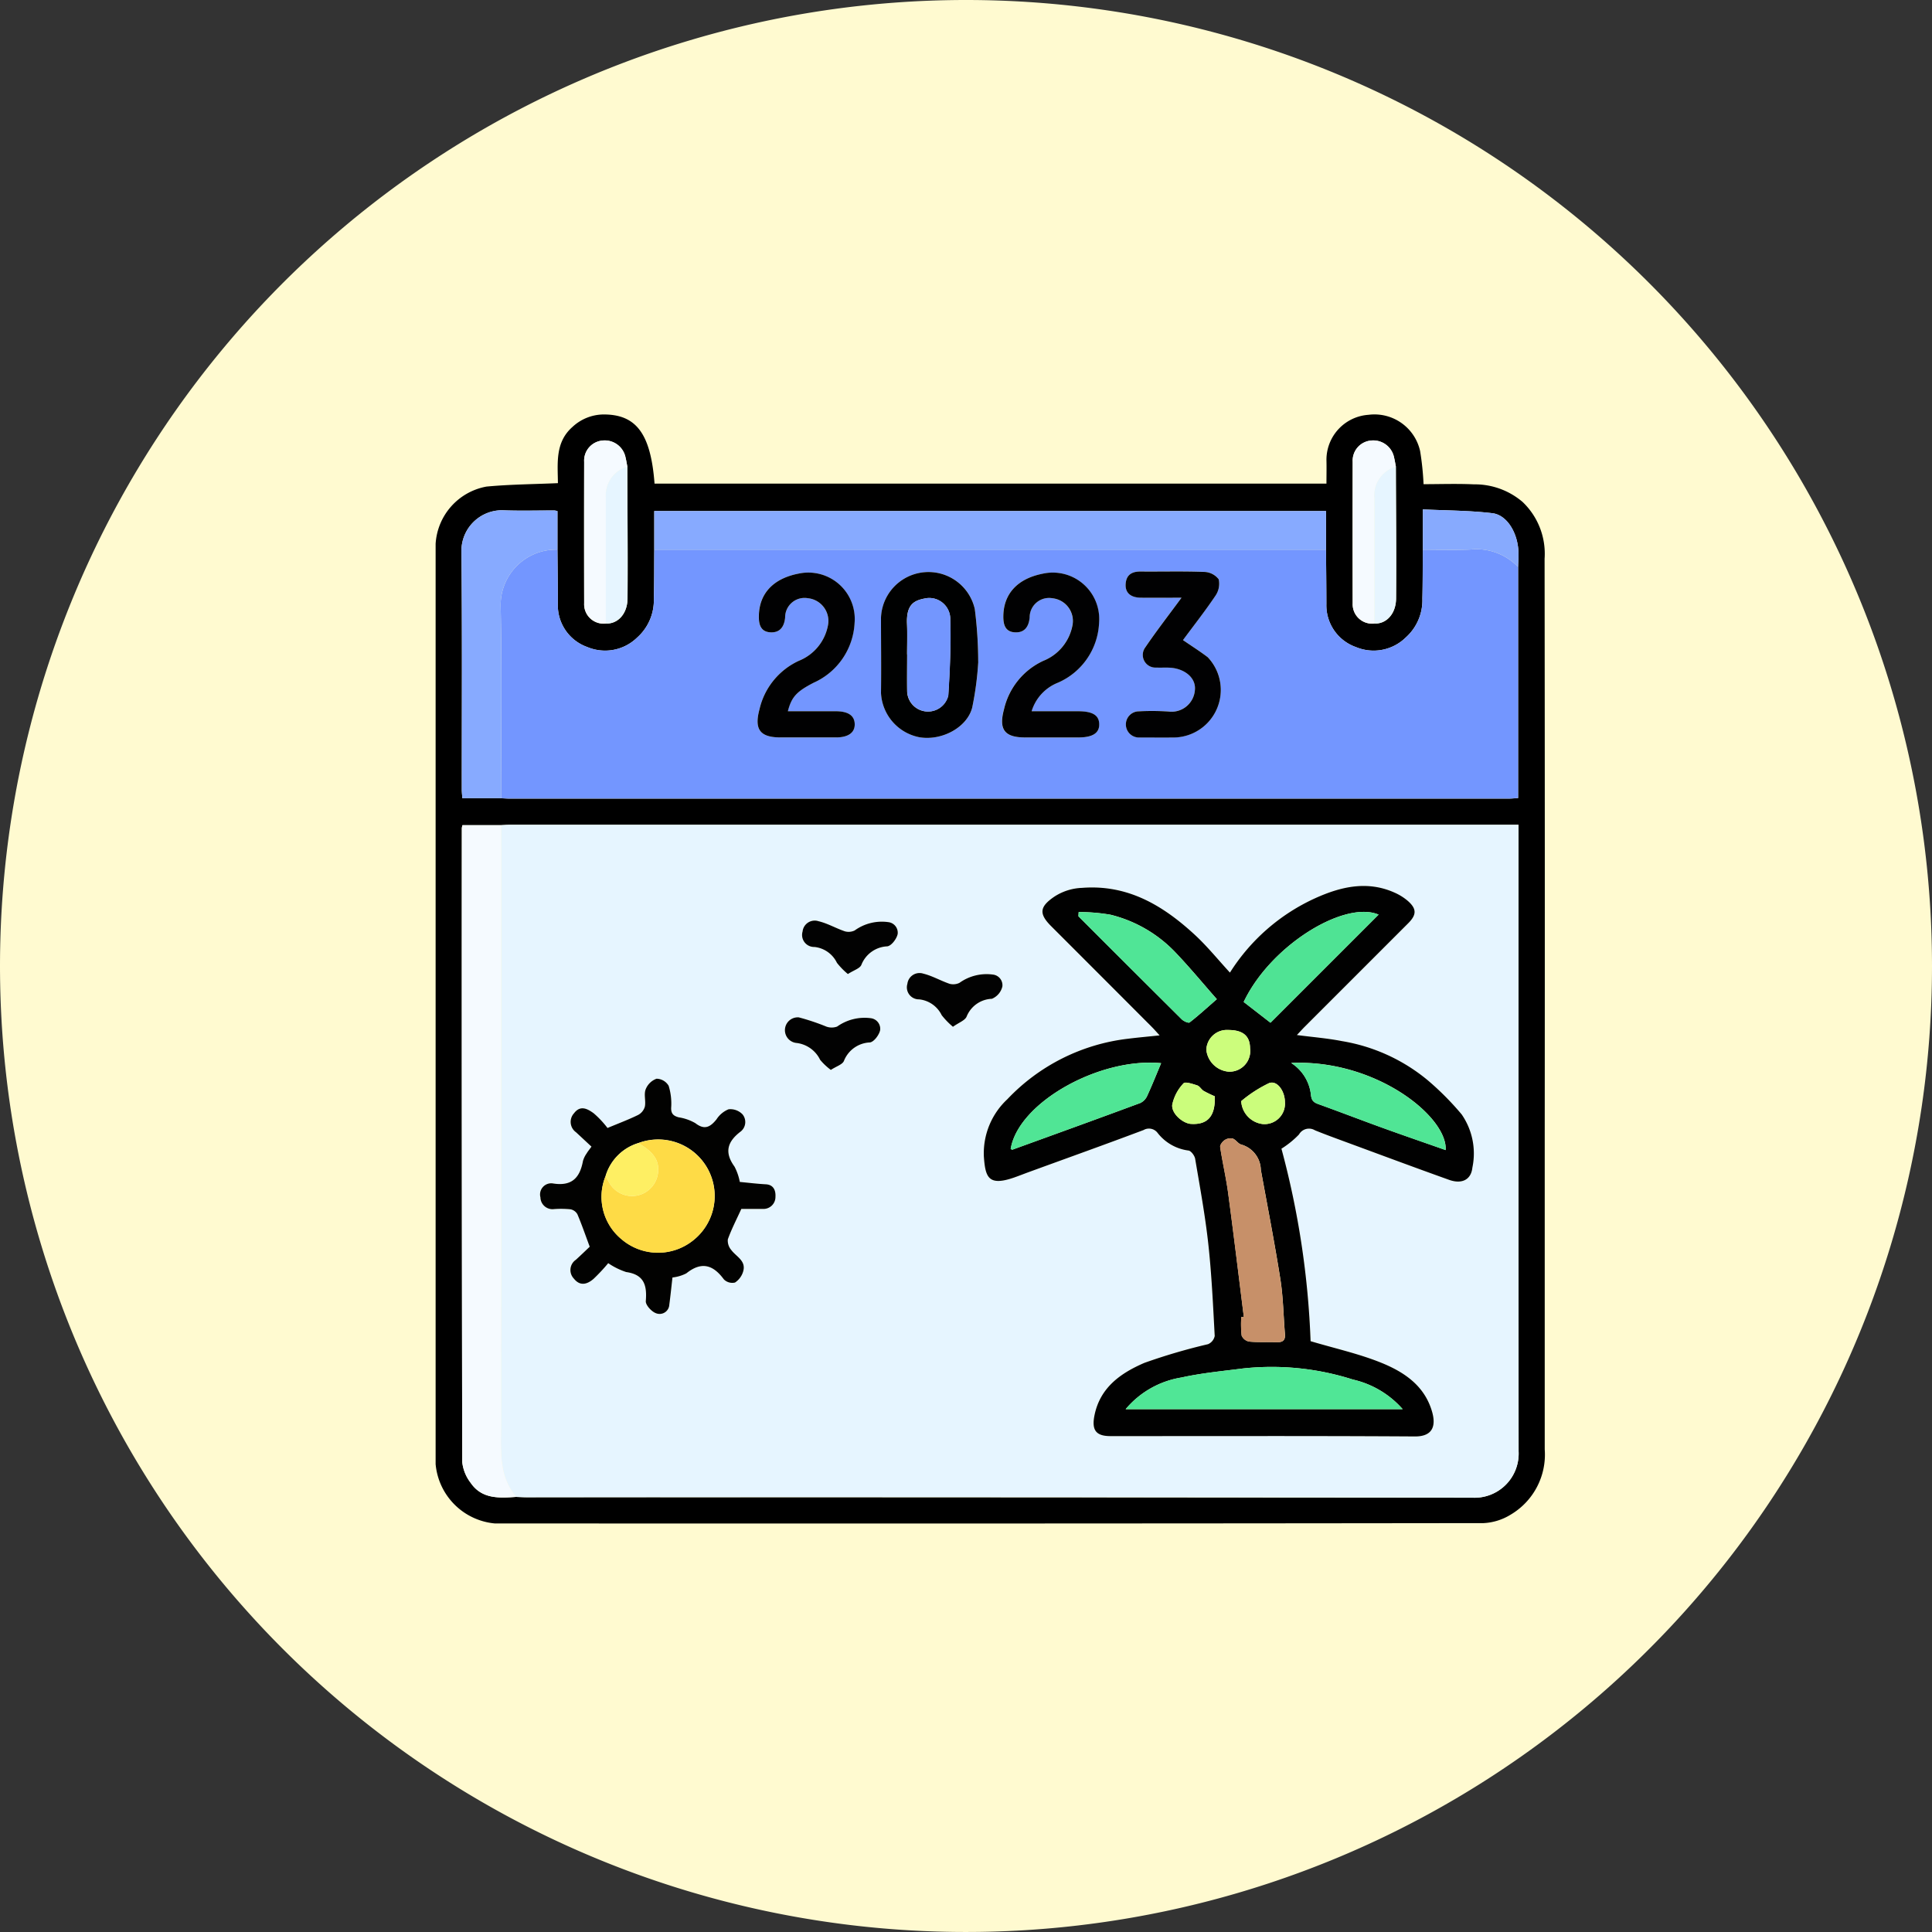 <svg xmlns="http://www.w3.org/2000/svg" width="169.179" height="169.178" viewBox="0 0 169.179 169.178">
  <rect x="0" y="0" width="169.179" height="169.178" fill="#333333" stroke="none"/>
  <g id="Grupo_1069955" data-name="Grupo 1069955" transform="translate(1078.105 -6011.887)">
    <path id="Trazado_275345" data-name="Trazado 275345" d="M1125.074,90.251a84.589,84.589,0,1,1-84.589-84.589,84.589,84.589,0,0,1,84.589,84.589" transform="translate(-2034 6006.225)" fill="#fffad0"/>
    <g id="Grupo_257441" data-name="Grupo 257441" transform="translate(-2215 -10894.085)">
      <path id="Trazado_275346" data-name="Trazado 275346" d="M1004.75,47.963c-.017-1.76-.252-3.569,1.272-4.914a4.037,4.037,0,0,1,2.679-1.094c2.909-.025,4.178,1.683,4.51,6.055h58.837c0-.686.018-1.377,0-2.066a3.951,3.951,0,0,1,3.676-3.959,4.094,4.094,0,0,1,4.527,3.181,24.678,24.678,0,0,1,.3,2.893c1.445,0,2.934-.054,4.417.015a6.436,6.436,0,0,1,4.259,1.545,6.263,6.263,0,0,1,1.923,4.969q.031,25.282.012,50.565,0,13.716,0,27.432a6.108,6.108,0,0,1-3.018,5.729,4.969,4.969,0,0,1-2.339.721q-43.3.054-86.6.027a5.729,5.729,0,0,1-5.164-5.2q0-40.289,0-80.578a5.433,5.433,0,0,1,4.457-5.015c2.038-.191,4.093-.206,6.254-.3m6.079-1.435c-.052-.267-.093-.536-.157-.8a1.858,1.858,0,0,0-2.048-1.49,1.765,1.765,0,0,0-1.578,1.861q-.014,6.192,0,12.384a1.7,1.7,0,0,0,1.9,1.774c1.027.055,1.889-.829,1.9-2.191.029-3.846-.008-7.692-.019-11.538m65.418,13.729c1.028.055,1.889-.829,1.9-2.191.028-3.846-.008-7.692-.019-11.538-.052-.267-.094-.536-.157-.8a1.86,1.86,0,0,0-2.049-1.49,1.764,1.764,0,0,0-1.577,1.861q-.015,6.192,0,12.384a1.7,1.7,0,0,0,1.9,1.774m-76.476,15.3c.254.011.508.031.763.031q43.732,0,87.465,0c.275,0,.549-.031.835-.048V55.317c.011-.443.046-.886.029-1.328-.064-1.661-.994-3.234-2.289-3.389-2.009-.24-4.048-.234-6.088-.333v3.526c-.01,1.428,0,2.857-.037,4.284a4.374,4.374,0,0,1-1.466,3.417,4.02,4.02,0,0,1-4.359.826,3.874,3.874,0,0,1-2.58-3.767c0-1.586-.022-3.173-.033-4.76V50.409h-58.823v3.384c-.011,1.428,0,2.856-.038,4.284a4.372,4.372,0,0,1-1.465,3.417,4.021,4.021,0,0,1-4.36.826,3.873,3.873,0,0,1-2.579-3.767c0-1.586-.022-3.173-.034-4.76V50.415a1.71,1.71,0,0,0-.268-.055c-1.529,0-3.06.044-4.586-.019a3.558,3.558,0,0,0-3.556,3.545c.072,6.975.029,13.951.032,20.927,0,.243.03.486.048.745Zm1.34,61.182c.318.01.636.029.953.029q41.389,0,82.778.038a3.867,3.867,0,0,0,4.034-4.063q-.025-26.955-.009-53.911v-.949H1088q-43.731,0-87.462,0c-.254,0-.508.02-.762.03H996.39a1.7,1.7,0,0,0-.054.255q0,27.751.034,55.5a3.6,3.6,0,0,0,.74,1.835c.984,1.437,2.507,1.334,4,1.229" transform="translate(181 16900.311)"/>
      <path id="Trazado_275347" data-name="Trazado 275347" d="M999.771,77.916c.254-.01.508-.03.762-.03h88.333v.948q0,26.957.009,53.911a3.867,3.867,0,0,1-4.034,4.063q-41.388-.083-82.777-.037c-.318,0-.636-.02-.954-.03-1.531-1.771-1.347-3.912-1.346-6.037q.021-26.393.007-52.787m68.334,28.329a7.981,7.981,0,0,0,1.532-1.241,1.006,1.006,0,0,1,1.4-.366c.882.36,1.778.685,2.671,1.014,3.022,1.113,6.039,2.239,9.072,3.323,1.12.4,1.93,0,2.041-1.073a6.016,6.016,0,0,0-.937-4.654,25.032,25.032,0,0,0-2.982-3,15.809,15.809,0,0,0-7.5-3.419c-1.265-.249-2.558-.349-3.949-.532.277-.293.482-.522.7-.739q4.525-4.528,9.054-9.056c.741-.741.746-1.264-.049-1.958a4.661,4.661,0,0,0-1.167-.723c-2.377-1.061-4.69-.514-6.9.48a17.288,17.288,0,0,0-7.5,6.53c-1.032-1.12-1.98-2.3-3.081-3.315-2.771-2.554-5.851-4.415-9.853-4.107a4.761,4.761,0,0,0-2.431.763c-1.3.884-1.387,1.494-.294,2.589q4.391,4.395,8.781,8.789c.228.228.439.473.72.777-1.033.109-1.9.185-2.759.293a17.31,17.31,0,0,0-10.577,5.3,6.465,6.465,0,0,0-2.054,5.02c.13,1.807.387,2.618,2.643,1.835.435-.151.862-.322,1.294-.48,3.352-1.221,6.711-2.422,10.049-3.681a.947.947,0,0,1,1.234.261,4.067,4.067,0,0,0,2.694,1.534c.226.025.541.447.588.724.42,2.474.876,4.947,1.149,7.439.294,2.682.419,5.382.563,8.078a.992.992,0,0,1-.588.719A51.689,51.689,0,0,0,1056.1,125c-2.015.875-3.856,2.116-4.361,4.571-.263,1.277.088,1.84,1.387,1.841,8.888,0,17.777-.028,26.665.029,1.6.011,1.847-.965,1.511-2.147-.662-2.328-2.5-3.522-4.529-4.335-1.925-.769-3.975-1.223-6.115-1.859a75.073,75.073,0,0,0-2.553-16.859m-58.957,10.034a6.187,6.187,0,0,0,1.577.78c1.577.223,1.831,1.168,1.718,2.543-.028.343.5.921.889,1.061a.848.848,0,0,0,1.169-.744c.107-.8.188-1.607.277-2.383a3.458,3.458,0,0,0,1.213-.362c1.327-1.06,2.341-.759,3.289.528a1.043,1.043,0,0,0,.973.277,1.739,1.739,0,0,0,.72-.986c.264-.927-.615-1.281-1.048-1.868a1.256,1.256,0,0,1-.3-.925c.318-.887.756-1.73,1.183-2.668h1.9a1.048,1.048,0,0,0,1.088-1.057c.028-.475-.113-1.064-.85-1.1s-1.493-.133-2.272-.206a4.785,4.785,0,0,0-.464-1.342c-.917-1.264-.622-2.2.561-3.089a1.063,1.063,0,0,0,.14-1.489,1.48,1.48,0,0,0-1.223-.443,2.3,2.3,0,0,0-1.056.882c-.542.674-1.043.961-1.853.331a4.232,4.232,0,0,0-1.459-.509c-.437-.121-.671-.3-.658-.827a5.265,5.265,0,0,0-.22-1.934,1.252,1.252,0,0,0-1.058-.619,1.615,1.615,0,0,0-.956.936c-.165.449.028,1.018-.069,1.509a1.2,1.2,0,0,1-.588.727c-.822.4-1.684.724-2.683,1.141a8.4,8.4,0,0,0-1.215-1.291c-.5-.365-1.146-.757-1.713-.005a1.115,1.115,0,0,0,.171,1.667c.444.409.885.822,1.354,1.258-.18.25-.32.415-.427.6a2.208,2.208,0,0,0-.32.664c-.275,1.489-.994,2.231-2.651,1.955a.978.978,0,0,0-1.071,1.222,1.057,1.057,0,0,0,1.2,1.027,8.318,8.318,0,0,1,1.43.019.889.889,0,0,1,.606.43c.38.894.7,1.815,1.08,2.848-.335.316-.768.737-1.214,1.144a1.085,1.085,0,0,0-.173,1.648c.551.694,1.177.493,1.72.026a16.14,16.14,0,0,0,1.281-1.372m20.994-25.324c.525-.339,1.039-.483,1.175-.793a2.56,2.56,0,0,1,2.273-1.63c.36-.045.83-.666.909-1.087a.932.932,0,0,0-.823-1.033,4.056,4.056,0,0,0-2.94.73,1.223,1.223,0,0,1-.859.076c-.78-.262-1.511-.7-2.3-.885a1.069,1.069,0,0,0-1.4.9,1.052,1.052,0,0,0,1.04,1.354,2.472,2.472,0,0,1,1.967,1.387,6.363,6.363,0,0,0,.961.984m9.2,4.619c.53-.379,1.063-.556,1.2-.895a2.481,2.481,0,0,1,2.214-1.557,1.549,1.549,0,0,0,.916-1.083.938.938,0,0,0-.818-1.037,4.081,4.081,0,0,0-2.94.725,1.245,1.245,0,0,1-.859.083c-.78-.262-1.51-.695-2.3-.889a1.071,1.071,0,0,0-1.4.891,1.051,1.051,0,0,0,1.033,1.359,2.482,2.482,0,0,1,1.969,1.384,6.74,6.74,0,0,0,.99,1.019m-10.7,3.775c.491-.32,1.007-.468,1.143-.78a2.556,2.556,0,0,1,2.276-1.625c.359-.046.826-.671.9-1.093a.939.939,0,0,0-.828-1.03,4.144,4.144,0,0,0-2.941.733,1.385,1.385,0,0,1-.928.009,19.787,19.787,0,0,0-2.425-.813,1.125,1.125,0,0,0-.251,2.235,2.642,2.642,0,0,1,2.115,1.48,5.342,5.342,0,0,0,.937.884" transform="translate(181 16900.311)" fill="#e6f5ff"/>
      <path id="Trazado_275348" data-name="Trazado 275348" d="M1072.01,53.793c.012,1.587.032,3.173.033,4.76a3.875,3.875,0,0,0,2.581,3.767,4.018,4.018,0,0,0,4.358-.826,4.365,4.365,0,0,0,1.466-3.417c.036-1.427.027-2.856.038-4.284,1.389,0,2.78.049,4.165-.011a5.033,5.033,0,0,1,4.182,1.535V75.54c-.285.017-.56.048-.834.048q-43.733,0-87.465,0c-.255,0-.509-.02-.763-.031,0-5.6.083-11.212-.034-16.814a4.847,4.847,0,0,1,4.974-4.951c.013,1.587.033,3.174.034,4.76a3.875,3.875,0,0,0,2.58,3.767,4.021,4.021,0,0,0,4.36-.826,4.375,4.375,0,0,0,1.465-3.417c.037-1.428.027-2.856.038-4.284h58.822m-30.452,9.819a36.639,36.639,0,0,0-.3-4.623,4.16,4.16,0,0,0-8.213.759c-.006,2.2.025,4.4,0,6.594a4.16,4.16,0,0,0,3.336,3.872c1.952.349,4.2-.832,4.649-2.586a27.866,27.866,0,0,0,.532-4.016m-16.683,4.33c.327-1.261.767-1.723,2.252-2.493a6.071,6.071,0,0,0,3.591-5.255,4.066,4.066,0,0,0-4.917-4.3c-2.25.439-3.444,1.78-3.468,3.719-.008.743.159,1.368,1.005,1.42s1.225-.474,1.3-1.29a1.7,1.7,0,0,1,2-1.695,2,2,0,0,1,1.759,2.332,4.166,4.166,0,0,1-2.552,3.144,6.2,6.2,0,0,0-3.457,4.274c-.471,1.756.07,2.439,1.851,2.439,1.623,0,3.246,0,4.871,0,1.058,0,1.638-.425,1.622-1.168s-.57-1.123-1.664-1.125c-1.394,0-2.787,0-4.2,0m21.351,0a3.911,3.911,0,0,1,2.312-2.5,6,6,0,0,0,3.593-5.246,4.067,4.067,0,0,0-4.92-4.3c-2.246.438-3.441,1.781-3.464,3.721-.008.743.161,1.368,1.005,1.418s1.226-.476,1.3-1.292a1.7,1.7,0,0,1,2-1.692,2,2,0,0,1,1.756,2.333,4.168,4.168,0,0,1-2.553,3.143,6.206,6.206,0,0,0-3.456,4.275c-.47,1.755.071,2.437,1.853,2.437h4.681c1.25,0,1.832-.378,1.812-1.171s-.586-1.123-1.859-1.124h-4.066M1059.353,58c-1.139,1.55-2.2,2.909-3.159,4.33a1.11,1.11,0,0,0,.963,1.782c.381.017.765-.009,1.145.009,1.305.061,2.309.869,2.23,1.906a2.049,2.049,0,0,1-2.314,1.934,21.691,21.691,0,0,0-2.576-.018,1.147,1.147,0,1,0,.035,2.293c1.017-.007,2.036.007,3.054,0a4.166,4.166,0,0,0,2.923-7.03c-.686-.521-1.417-.983-2.169-1.5.926-1.25,1.926-2.52,2.823-3.856a1.859,1.859,0,0,0,.307-1.465,1.653,1.653,0,0,0-1.276-.649c-1.844-.072-3.691-.019-5.537-.035-.78-.007-1.286.279-1.338,1.1-.048.757.44,1.186,1.338,1.193,1.133.009,2.266,0,3.551,0" transform="translate(181 16900.311)" fill="#7396ff"/>
      <path id="Trazado_275349" data-name="Trazado 275349" d="M1072.01,53.793h-58.823V50.41h58.823Z" transform="translate(181 16900.311)" fill="#87aaff"/>
      <path id="Trazado_275350" data-name="Trazado 275350" d="M999.772,77.916q0,26.394-.007,52.787c0,2.124-.185,4.265,1.346,6.037-1.494.1-3.017.207-4-1.23a3.6,3.6,0,0,1-.74-1.834q-.06-27.753-.034-55.506a1.724,1.724,0,0,1,.054-.254Z" transform="translate(181 16900.311)" fill="#f5faff"/>
      <path id="Trazado_275351" data-name="Trazado 275351" d="M1004.712,53.793a4.848,4.848,0,0,0-4.975,4.951c.117,5.6.035,11.209.034,16.815h-3.389c-.018-.26-.048-.5-.049-.746,0-6.976.041-13.952-.032-20.927a3.558,3.558,0,0,1,3.557-3.544c1.526.063,3.057.014,4.586.018a1.841,1.841,0,0,1,.268.055Z" transform="translate(181 16900.311)" fill="#87aaff"/>
      <path id="Trazado_275352" data-name="Trazado 275352" d="M1076.247,60.257a1.7,1.7,0,0,1-1.9-1.774q-.012-6.192,0-12.384a1.766,1.766,0,0,1,1.578-1.861,1.858,1.858,0,0,1,2.048,1.49c.064.264.106.533.157.8a2.607,2.607,0,0,0-1.876,2.737q-.012,5.5,0,10.992" transform="translate(181 16900.311)" fill="#f5faff"/>
      <path id="Trazado_275353" data-name="Trazado 275353" d="M1008.948,60.257a1.7,1.7,0,0,1-1.9-1.774q-.012-6.192,0-12.384a1.766,1.766,0,0,1,1.578-1.861,1.858,1.858,0,0,1,2.048,1.49c.064.264.106.533.157.8a2.606,2.606,0,0,0-1.876,2.737q-.012,5.5,0,10.992" transform="translate(181 16900.311)" fill="#f5faff"/>
      <path id="Trazado_275354" data-name="Trazado 275354" d="M1088.834,55.317a5.039,5.039,0,0,0-4.183-1.535c-1.386.06-2.776.011-4.165.011V50.267c2.04.1,4.079.093,6.088.333,1.3.155,2.224,1.728,2.289,3.389.017.442-.018.885-.029,1.328" transform="translate(181 16900.311)" fill="#87aafe"/>
      <path id="Trazado_275355" data-name="Trazado 275355" d="M1076.247,60.257q0-5.5,0-10.992a2.607,2.607,0,0,1,1.876-2.737c.011,3.846.048,7.692.019,11.538-.01,1.362-.871,2.246-1.9,2.191" transform="translate(181 16900.311)" fill="#e6f5ff"/>
      <path id="Trazado_275356" data-name="Trazado 275356" d="M1008.948,60.257q0-5.5,0-10.992a2.606,2.606,0,0,1,1.876-2.737c.011,3.846.048,7.692.019,11.538-.01,1.362-.871,2.246-1.9,2.191" transform="translate(181 16900.311)" fill="#e6f5ff"/>
      <path id="Trazado_275357" data-name="Trazado 275357" d="M1068.106,106.246a75.12,75.12,0,0,1,2.553,16.858c2.14.636,4.19,1.09,6.114,1.859,2.034.813,3.868,2.008,4.53,4.336.336,1.182.089,2.157-1.511,2.147-8.888-.058-17.777-.026-26.665-.03-1.3,0-1.65-.563-1.387-1.841.505-2.454,2.345-3.7,4.361-4.57a51.622,51.622,0,0,1,5.574-1.637.988.988,0,0,0,.588-.719c-.144-2.695-.269-5.4-.563-8.077-.274-2.493-.73-4.966-1.149-7.44-.047-.277-.362-.7-.588-.723a4.072,4.072,0,0,1-2.694-1.535.948.948,0,0,0-1.235-.26c-3.337,1.259-6.7,2.459-10.048,3.681-.432.157-.859.329-1.294.48-2.256.782-2.513-.029-2.643-1.835a6.466,6.466,0,0,1,2.054-5.021,17.306,17.306,0,0,1,10.577-5.3c.861-.109,1.726-.184,2.759-.293-.281-.305-.492-.55-.72-.777q-4.389-4.4-8.781-8.79c-1.093-1.094-1.007-1.705.293-2.588a4.748,4.748,0,0,1,2.432-.763c4-.308,7.082,1.552,9.853,4.107,1.1,1.015,2.049,2.195,3.081,3.314a17.288,17.288,0,0,1,7.5-6.529c2.208-.994,4.521-1.541,6.9-.481a4.686,4.686,0,0,1,1.166.723c.795.694.791,1.217.05,1.959q-4.525,4.528-9.054,9.055c-.217.217-.422.446-.7.74,1.391.182,2.684.283,3.948.532a15.791,15.791,0,0,1,7.5,3.419,24.951,24.951,0,0,1,2.982,3,6.018,6.018,0,0,1,.938,4.655c-.111,1.067-.922,1.473-2.042,1.073-3.032-1.084-6.049-2.21-9.071-3.323-.894-.33-1.789-.655-2.671-1.014a1.008,1.008,0,0,0-1.4.365,7.974,7.974,0,0,1-1.531,1.242m-13.643,22.811h24.254a8.235,8.235,0,0,0-4.358-2.592,23.39,23.39,0,0,0-9.637-.97c-1.8.232-3.608.4-5.369.79a8.034,8.034,0,0,0-4.89,2.772m10.345-8.088-.221.027a9.177,9.177,0,0,0,.031,1.619.893.893,0,0,0,.65.523c.733.076,1.478.028,2.217.054.52.019.986.023.925-.711-.133-1.6-.153-3.214-.4-4.793-.506-3.207-1.131-6.4-1.712-9.59a2.359,2.359,0,0,0-1.712-2.211c-.279-.071-.477-.434-.757-.529a.929.929,0,0,0-.715.15c-.184.125-.4.416-.376.6.205,1.351.52,2.686.7,4.039.484,3.6.918,7.215,1.371,10.823M1064.8,93.4l2.348,1.819,9.468-9.468c-2.957-1.263-9.435,2.643-11.816,7.649m4.166,5.343a3.789,3.789,0,0,1,1.729,2.819c.061.532.288.656.7.8,1.839.663,3.664,1.368,5.5,2.033s3.713,1.31,5.593,1.972c.18-2.928-6.14-7.967-13.522-7.628m-11.393.019c-5.39-.524-12.511,3.447-13.174,7.516.055.019.122.069.164.053,3.732-1.352,7.464-2.7,11.186-4.082a1.246,1.246,0,0,0,.6-.616c.435-.941.818-1.906,1.224-2.871m-7.22-13.232c-.007.123-.014.246-.02.369q4.518,4.517,9.047,9.025c.168.166.584.35.688.27.751-.58,1.452-1.225,2.382-2.035-1.2-1.361-2.391-2.809-3.685-4.159a11.722,11.722,0,0,0-5.618-3.235,15.917,15.917,0,0,0-2.794-.235m13.069,10.324a1.8,1.8,0,0,0-1.889,1.741,2.144,2.144,0,0,0,1.936,1.908,1.808,1.808,0,0,0,1.892-2.048c-.012-1.094-.63-1.605-1.939-1.6m4.994,6.372c.017-.985-.655-1.973-1.373-1.726a11.439,11.439,0,0,0-2.449,1.579c-.015.01,0,.061,0,.092a2.142,2.142,0,0,0,1.838,1.915,1.79,1.79,0,0,0,1.987-1.86m-6.144-.565a10.047,10.047,0,0,1-.971-.469c-.212-.129-.351-.414-.57-.486-.394-.129-1.06-.347-1.195-.183a3.843,3.843,0,0,0-.993,1.888c-.067.784.949,1.621,1.629,1.665,1.476.1,2.155-.672,2.1-2.415" transform="translate(181 16900.311)" fill="#010101"/>
      <path id="Trazado_275358" data-name="Trazado 275358" d="M1009.149,116.28a15.976,15.976,0,0,1-1.282,1.371c-.542.467-1.169.668-1.719-.026a1.084,1.084,0,0,1,.173-1.648c.446-.406.879-.827,1.214-1.144-.385-1.033-.7-1.954-1.081-2.848a.89.89,0,0,0-.606-.43,8.408,8.408,0,0,0-1.429-.019,1.057,1.057,0,0,1-1.2-1.027.977.977,0,0,1,1.072-1.221c1.656.275,2.376-.467,2.651-1.956a2.187,2.187,0,0,1,.32-.664c.107-.184.246-.349.427-.6-.47-.437-.91-.849-1.354-1.259a1.115,1.115,0,0,1-.172-1.666c.568-.753,1.21-.36,1.714,0a8.4,8.4,0,0,1,1.215,1.292c1-.417,1.861-.739,2.682-1.142a1.2,1.2,0,0,0,.589-.727c.1-.491-.1-1.06.069-1.509a1.612,1.612,0,0,1,.956-.936,1.254,1.254,0,0,1,1.058.619,5.267,5.267,0,0,1,.22,1.934c-.013.527.221.706.658.827a4.219,4.219,0,0,1,1.459.51c.809.63,1.31.342,1.853-.331a2.292,2.292,0,0,1,1.055-.882,1.475,1.475,0,0,1,1.223.442,1.061,1.061,0,0,1-.14,1.489c-1.182.89-1.477,1.825-.56,3.089a4.789,4.789,0,0,1,.464,1.342c.778.073,1.524.166,2.272.206s.878.629.849,1.1a1.046,1.046,0,0,1-1.088,1.056h-1.9c-.428.938-.866,1.781-1.183,2.668a1.257,1.257,0,0,0,.3.926c.433.586,1.312.94,1.048,1.867a1.739,1.739,0,0,1-.72.986,1.041,1.041,0,0,1-.973-.277c-.948-1.287-1.963-1.588-3.29-.527a3.466,3.466,0,0,1-1.212.361c-.089.776-.171,1.581-.277,2.383a.85.85,0,0,1-1.17.745c-.39-.141-.916-.719-.888-1.062.113-1.374-.142-2.32-1.719-2.543a6.209,6.209,0,0,1-1.576-.779m-.225-7.627a4.8,4.8,0,0,0,1.363,5.5,4.918,4.918,0,0,0,6.292.139,4.948,4.948,0,0,0-4.777-8.533,4.292,4.292,0,0,0-2.878,2.892" transform="translate(181 16900.311)" fill="#020201"/>
      <path id="Trazado_275359" data-name="Trazado 275359" d="M1030.143,90.955a6.274,6.274,0,0,1-.961-.984,2.475,2.475,0,0,0-1.968-1.387,1.052,1.052,0,0,1-1.039-1.354,1.068,1.068,0,0,1,1.4-.9c.794.189,1.525.622,2.305.885a1.213,1.213,0,0,0,.857-.077,4.064,4.064,0,0,1,2.941-.729.933.933,0,0,1,.824,1.032c-.079.422-.549,1.043-.909,1.088a2.56,2.56,0,0,0-2.273,1.629c-.136.311-.651.455-1.175.794" transform="translate(181 16900.311)" fill="#020202"/>
      <path id="Trazado_275360" data-name="Trazado 275360" d="M1039.344,95.574a6.68,6.68,0,0,1-.989-1.019,2.482,2.482,0,0,0-1.97-1.383,1.053,1.053,0,0,1-1.033-1.36,1.071,1.071,0,0,1,1.4-.891c.792.195,1.523.627,2.3.89a1.245,1.245,0,0,0,.859-.084,4.077,4.077,0,0,1,2.941-.724.938.938,0,0,1,.818,1.037,1.553,1.553,0,0,1-.917,1.082,2.485,2.485,0,0,0-2.214,1.557c-.139.339-.671.517-1.2.895" transform="translate(181 16900.311)" fill="#020202"/>
      <path id="Trazado_275361" data-name="Trazado 275361" d="M1028.648,99.349a5.342,5.342,0,0,1-.937-.884,2.642,2.642,0,0,0-2.115-1.48,1.125,1.125,0,0,1,.251-2.235,19.787,19.787,0,0,1,2.425.813,1.385,1.385,0,0,0,.928-.009,4.144,4.144,0,0,1,2.941-.733.939.939,0,0,1,.828,1.03c-.076.422-.543,1.047-.9,1.093a2.556,2.556,0,0,0-2.276,1.625c-.136.312-.652.46-1.143.78" transform="translate(181 16900.311)" fill="#020202"/>
      <path id="Trazado_275362" data-name="Trazado 275362" d="M1041.559,63.612a27.866,27.866,0,0,1-.532,4.016c-.455,1.754-2.7,2.935-4.649,2.586a4.16,4.16,0,0,1-3.337-3.872c.029-2.2,0-4.4,0-6.594a4.16,4.16,0,0,1,8.213-.759,36.849,36.849,0,0,1,.3,4.623m-6.225-.645h0c0,1.083-.014,2.167,0,3.249a1.826,1.826,0,0,0,3.6.353c.143-2.208.239-4.428.174-6.637a1.845,1.845,0,0,0-2.013-1.9c-1.061.165-1.85.451-1.774,2.259.038.891.007,1.784.007,2.676" transform="translate(181 16900.311)" fill="#000101"/>
      <path id="Trazado_275363" data-name="Trazado 275363" d="M1024.875,67.942c1.411,0,2.805,0,4.2,0,1.095,0,1.648.38,1.665,1.126s-.564,1.164-1.623,1.167c-1.624,0-3.248,0-4.871,0-1.781,0-2.321-.683-1.851-2.439a6.2,6.2,0,0,1,3.458-4.274,4.166,4.166,0,0,0,2.552-3.144,2,2,0,0,0-1.759-2.332,1.7,1.7,0,0,0-2,1.695c-.08.816-.463,1.342-1.3,1.29s-1.013-.677-1-1.42c.024-1.939,1.217-3.279,3.467-3.719a4.066,4.066,0,0,1,4.917,4.3,6.068,6.068,0,0,1-3.59,5.255c-1.485.77-1.926,1.232-2.253,2.493" transform="translate(181 16900.311)" fill="#010102"/>
      <path id="Trazado_275364" data-name="Trazado 275364" d="M1046.226,67.942h4.067c1.272,0,1.838.344,1.857,1.124s-.561,1.17-1.811,1.171h-4.68c-1.783,0-2.323-.682-1.853-2.437a6.2,6.2,0,0,1,3.456-4.275,4.17,4.17,0,0,0,2.553-3.143,2,2,0,0,0-1.757-2.333,1.7,1.7,0,0,0-2,1.692c-.079.816-.461,1.342-1.3,1.292s-1.014-.674-1.005-1.418c.023-1.94,1.219-3.283,3.464-3.721a4.068,4.068,0,0,1,4.921,4.3,6,6,0,0,1-3.594,5.246,3.908,3.908,0,0,0-2.312,2.5" transform="translate(181 16900.311)" fill="#010102"/>
      <path id="Trazado_275365" data-name="Trazado 275365" d="M1059.353,58c-1.285,0-2.418.007-3.551,0-.9-.007-1.386-.436-1.338-1.193.052-.826.558-1.112,1.338-1.1,1.846.016,3.693-.037,5.537.035a1.653,1.653,0,0,1,1.276.649,1.859,1.859,0,0,1-.307,1.465c-.9,1.336-1.9,2.606-2.823,3.856.752.516,1.483.978,2.169,1.5a4.166,4.166,0,0,1-2.923,7.03c-1.018.009-2.037,0-3.054,0a1.147,1.147,0,1,1-.035-2.293,21.691,21.691,0,0,1,2.576.018,2.049,2.049,0,0,0,2.314-1.934c.079-1.037-.925-1.845-2.23-1.906-.38-.018-.764.008-1.145-.009a1.11,1.11,0,0,1-.963-1.782c.964-1.421,2.02-2.78,3.159-4.33" transform="translate(181 16900.311)" fill="#010102"/>
      <path id="Trazado_275366" data-name="Trazado 275366" d="M1054.463,129.056a8.039,8.039,0,0,1,4.89-2.772c1.761-.39,3.574-.557,5.369-.789a23.373,23.373,0,0,1,9.637.969,8.242,8.242,0,0,1,4.358,2.592Z" transform="translate(181 16900.311)" fill="#50e696"/>
      <path id="Trazado_275367" data-name="Trazado 275367" d="M1064.808,120.969c-.454-3.608-.888-7.219-1.371-10.823-.182-1.353-.5-2.688-.7-4.039-.027-.183.192-.474.375-.6a.939.939,0,0,1,.715-.15c.281.1.479.459.758.53a2.358,2.358,0,0,1,1.712,2.211c.581,3.195,1.206,6.383,1.712,9.59.249,1.579.269,3.195.4,4.793.061.734-.4.73-.925.711-.739-.026-1.483.022-2.216-.054a.893.893,0,0,1-.65-.523,9.177,9.177,0,0,1-.031-1.619l.221-.027" transform="translate(181 16900.311)" fill="#c79069"/>
      <path id="Trazado_275368" data-name="Trazado 275368" d="M1064.8,93.4c2.381-5.006,8.858-8.912,11.815-7.649l-9.468,9.468L1064.8,93.4" transform="translate(181 16900.311)" fill="#4fe394"/>
      <path id="Trazado_275369" data-name="Trazado 275369" d="M1068.96,98.746c7.383-.339,13.7,4.7,13.523,7.628-1.881-.662-3.742-1.3-5.593-1.972s-3.663-1.37-5.5-2.033c-.41-.148-.636-.272-.7-.8a3.783,3.783,0,0,0-1.729-2.819" transform="translate(181 16900.311)" fill="#50e595"/>
      <path id="Trazado_275370" data-name="Trazado 275370" d="M1057.568,98.764c-.407.965-.79,1.93-1.225,2.871a1.248,1.248,0,0,1-.6.617c-3.722,1.379-7.454,2.729-11.186,4.082-.041.015-.109-.034-.164-.054.663-4.069,7.784-8.04,13.175-7.516" transform="translate(181 16900.311)" fill="#50e595"/>
      <path id="Trazado_275371" data-name="Trazado 275371" d="M1050.348,85.532a15.917,15.917,0,0,1,2.794.235A11.722,11.722,0,0,1,1058.76,89c1.294,1.35,2.486,2.8,3.685,4.159-.93.81-1.631,1.455-2.382,2.035-.1.08-.52-.1-.688-.27q-4.539-4.5-9.047-9.025c.006-.123.013-.246.02-.369" transform="translate(181 16900.311)" fill="#50e596"/>
      <path id="Trazado_275372" data-name="Trazado 275372" d="M1063.417,95.856c1.308,0,1.927.507,1.939,1.6a1.809,1.809,0,0,1-1.892,2.049,2.146,2.146,0,0,1-1.937-1.908,1.8,1.8,0,0,1,1.89-1.742" transform="translate(181 16900.311)" fill="#ccfd7c"/>
      <path id="Trazado_275373" data-name="Trazado 275373" d="M1068.41,102.229a1.788,1.788,0,0,1-1.986,1.859,2.141,2.141,0,0,1-1.838-1.914c0-.032-.012-.082,0-.093a11.429,11.429,0,0,1,2.449-1.579c.718-.246,1.389.741,1.372,1.727" transform="translate(181 16900.311)" fill="#cbfd7c"/>
      <path id="Trazado_275374" data-name="Trazado 275374" d="M1062.267,101.664c.055,1.743-.624,2.511-2.1,2.415-.68-.044-1.7-.881-1.629-1.665a3.843,3.843,0,0,1,.993-1.888c.135-.164.8.054,1.195.183.219.072.358.357.57.486a10.047,10.047,0,0,0,.971.469" transform="translate(181 16900.311)" fill="#cbfd7c"/>
      <path id="Trazado_275375" data-name="Trazado 275375" d="M1011.8,105.76a4.948,4.948,0,0,1,4.776,8.533,4.915,4.915,0,0,1-6.291-.139,4.8,4.8,0,0,1-1.363-5.5c.091.159.178.32.272.477a2.289,2.289,0,0,0,4.3-.626c.252-1.4-.66-2.117-1.693-2.743" transform="translate(181 16900.311)" fill="#fedb46"/>
      <path id="Trazado_275376" data-name="Trazado 275376" d="M1011.8,105.76c1.033.626,1.945,1.341,1.693,2.743a2.289,2.289,0,0,1-4.3.626c-.094-.157-.181-.318-.272-.477a4.292,4.292,0,0,1,2.878-2.892" transform="translate(181 16900.311)" fill="#feef63"/>
      <path id="Trazado_275377" data-name="Trazado 275377" d="M1035.334,62.967c0-.892.031-1.785-.007-2.676-.076-1.808.713-2.094,1.774-2.259a1.845,1.845,0,0,1,2.013,1.9c.065,2.209-.031,4.429-.174,6.637a1.826,1.826,0,0,1-3.6-.353c-.018-1.082,0-2.166,0-3.249h0" transform="translate(181 16900.311)" fill="#7396fe"/>
    </g>
  </g>
</svg>
